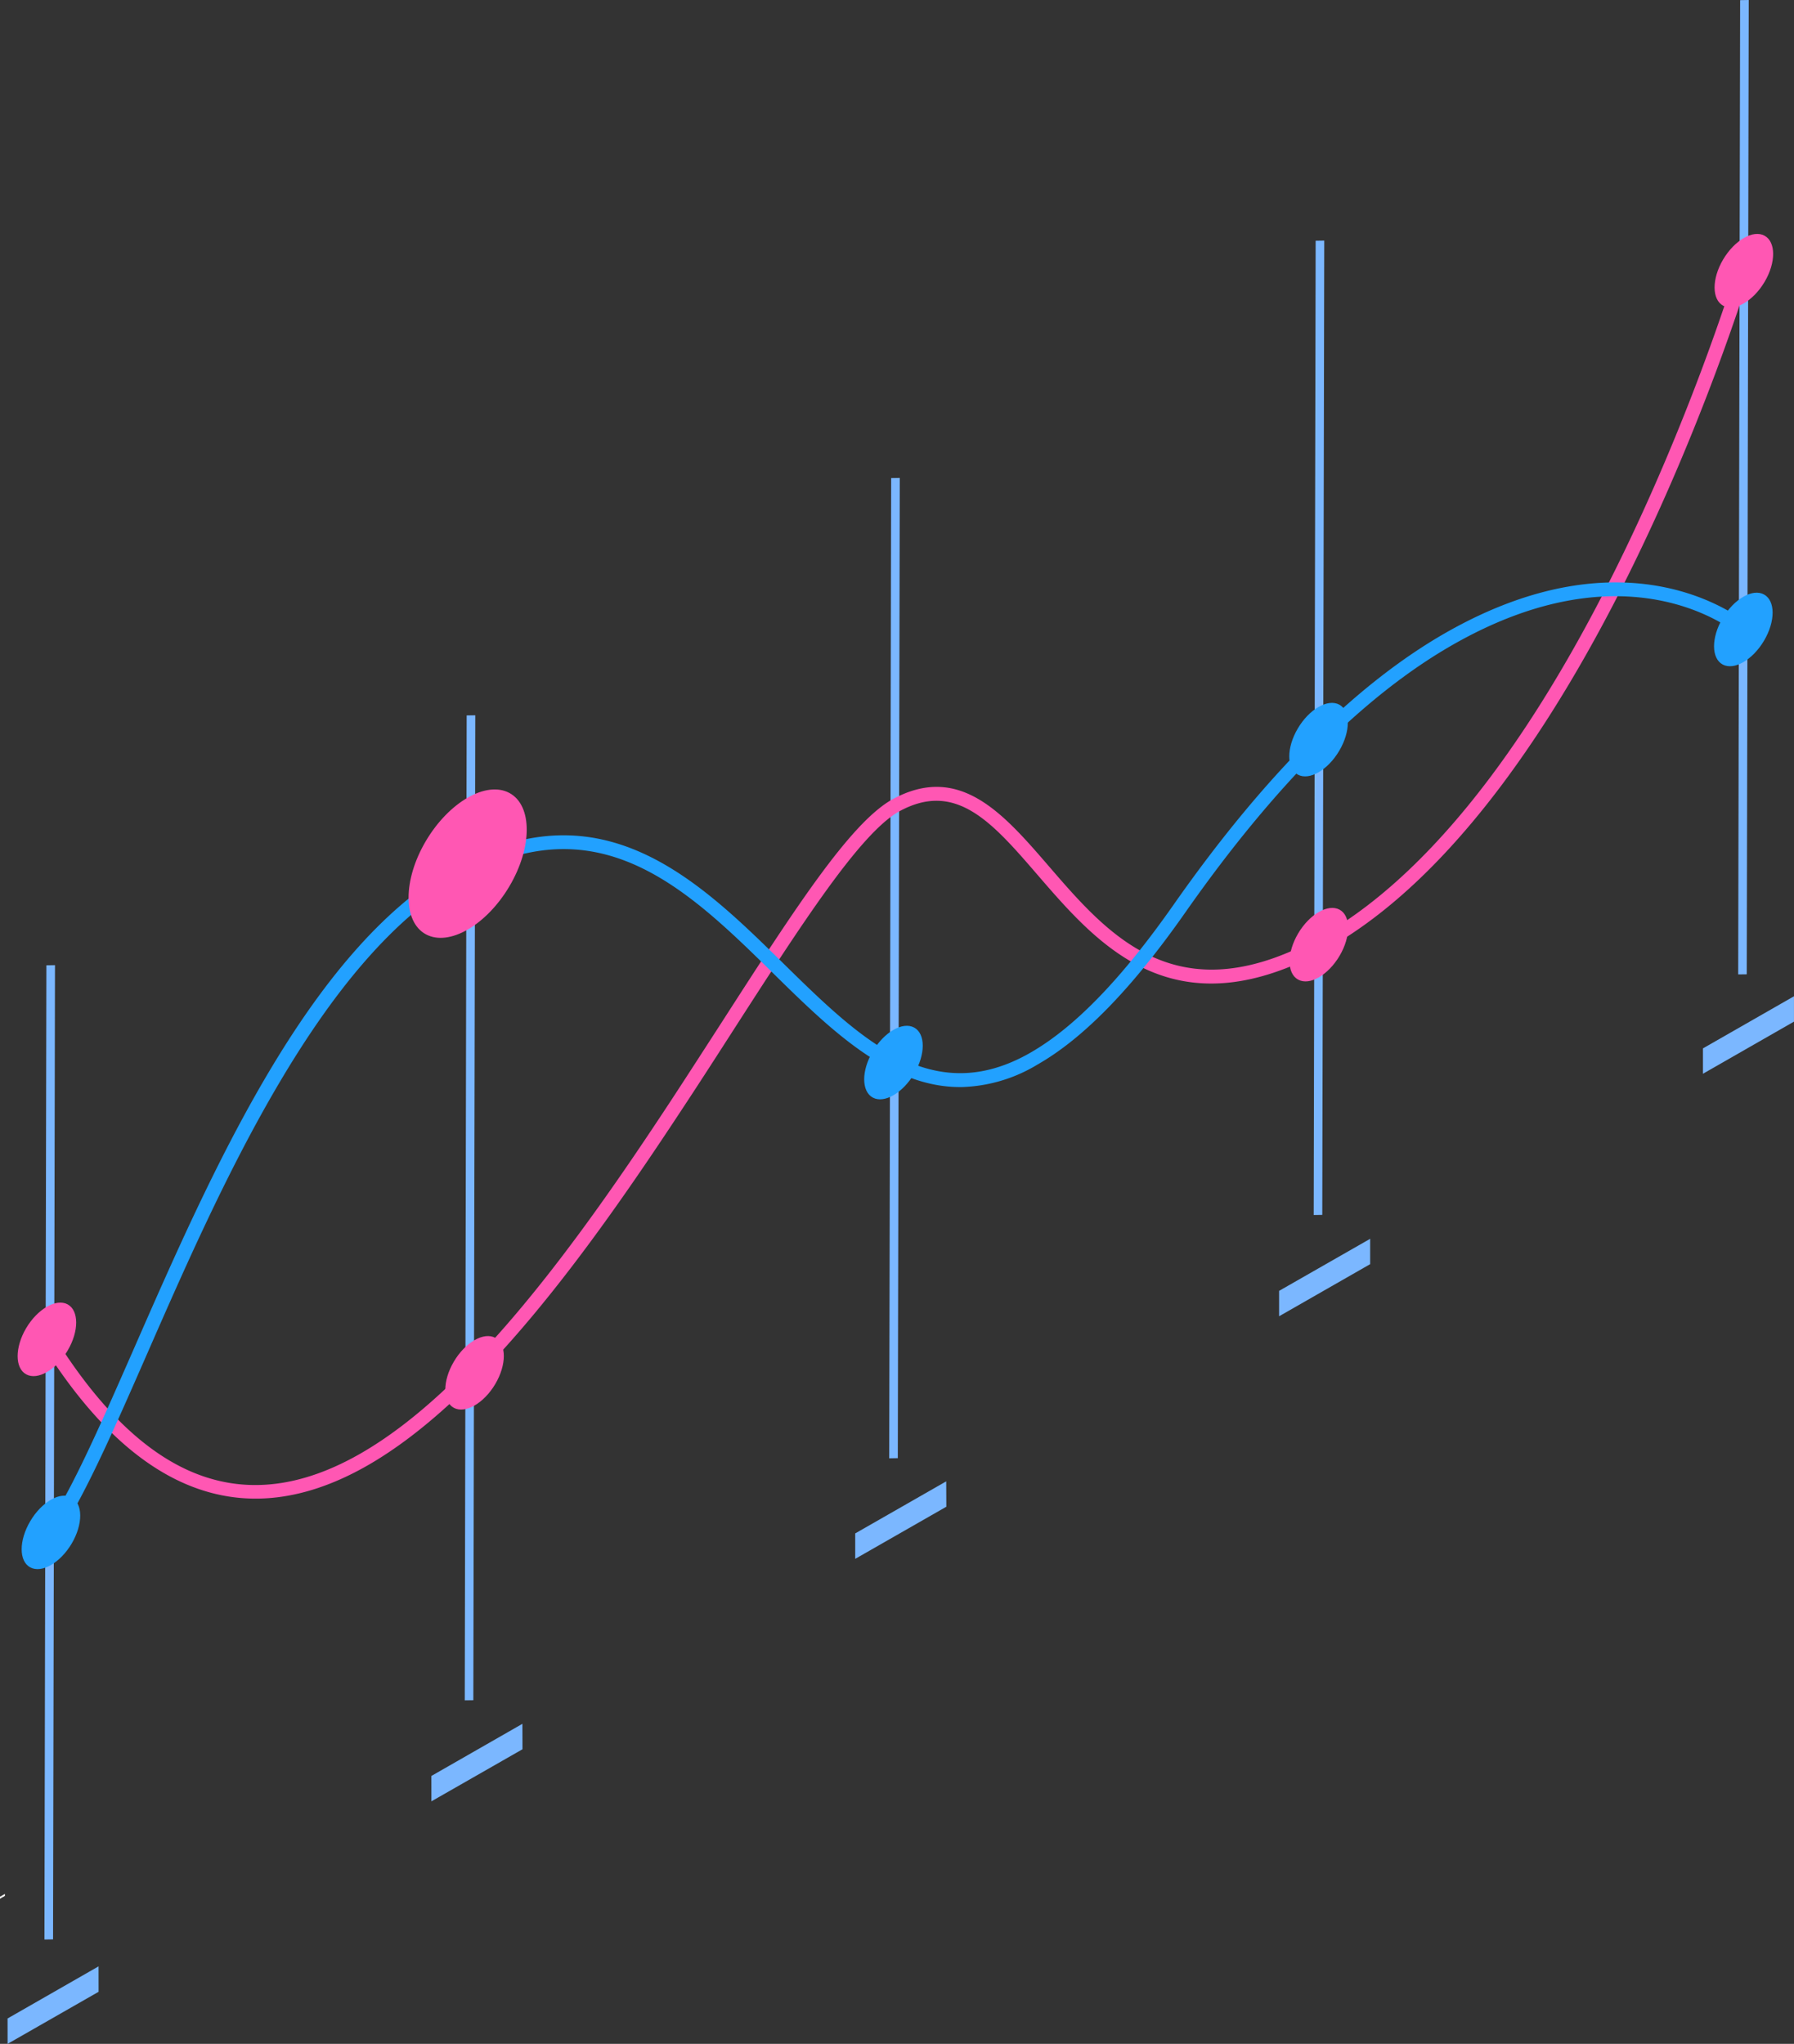 <svg xmlns="http://www.w3.org/2000/svg" width="289.166" height="329.395" viewBox="0 0 289.166 329.395"><rect x="0" y="0" width="289.166" height="329.395" fill="#333333" stroke="none"/><defs><style>.a,.d,.e{mix-blend-mode:screen;isolation:isolate;}.b{fill:#fff;}.c{fill:#7bb7ff;}.d,.f{fill:#ff57b3;}.e{fill:#22a1ff;}</style></defs><g class="a" transform="translate(0)"><path class="b" d="M7821.619,1061.356l0,.323.5-.285v-.323Z" transform="translate(-7821.326 -755.841)"/><path class="b" d="M7820.818,1062.026v.315l.289-.164,0-.323Z" transform="translate(-7820.818 -756.339)"/><g transform="translate(274.491 160.565)"><path class="c" d="M8576.433,671.235l0,4.088,14.671-8.4,0-4.085Z" transform="translate(-8576.433 -662.839)"/></g><g transform="translate(206.171 199.649)"><path class="c" d="M8388.36,778.819v4.094l14.679-8.4,0-4.086Z" transform="translate(-8388.36 -770.427)"/></g><g transform="translate(137.85 238.738)"><path class="c" d="M8200.29,886.423l0,4.1,14.684-8.4-.019-4.091Z" transform="translate(-8200.29 -878.031)"/></g><g transform="translate(69.53 277.818)"><path class="c" d="M8012.219,994.013l.006,4.089,14.681-8.392-.013-4.1Z" transform="translate(-8012.219 -985.611)"/></g><g transform="translate(1.218 316.909)"><path class="c" d="M7824.172,1101.617l.006,4.088,14.667-8.389-.005-4.1Z" transform="translate(-7824.172 -1093.22)"/></g><path class="c" d="M8592.068,377.877l1.381-.017.318-157.023-1.385.022Z" transform="translate(-8311.898 -220.837)"/><path class="c" d="M8403.719,484.618l1.382-.02.318-157.018-1.387.022Z" transform="translate(-8191.969 -288.803)"/><path class="c" d="M8215.367,590.872l1.384-.024.318-157.976-1.388.023Z" transform="translate(-8072.039 -355.846)"/><path class="c" d="M8027.034,696.932l1.383-.02.316-158.736-1.389.022Z" transform="translate(-7952.123 -422.897)"/><path class="c" d="M7840.536,806.06l1.387-.022.313-157.011-1.386.022Z" transform="translate(-7833.373 -493.479)"/><g transform="translate(6.525 41.565)"><path class="d" d="M7873.881,535.213q8.5-.133,17.587-5.328c18.324-10.485,35.882-34.855,50.652-57.319,2.951-4.466,5.78-8.869,8.518-13.13,10.825-16.807,20.179-31.325,26.468-34.929,9.2-5.1,15.052,1.687,22.458,10.27,9.847,11.4,22.1,25.6,46.99,11.606,40.642-23.25,65.415-100.93,68.106-109.707a1.1,1.1,0,0,0-.771-1.377,1.184,1.184,0,0,0-1.439.775c-2.663,8.7-27.181,85.6-67.038,108.4-23.189,13.035-34.282.2-44.063-11.138-7.447-8.628-14.489-16.772-25.377-10.749-6.806,3.9-15.84,17.929-27.282,35.7-2.744,4.25-5.577,8.651-8.505,13.115-14.62,22.229-31.983,46.342-49.87,56.575-18.648,10.669-34.8,4.468-49.389-18.973a1.164,1.164,0,0,0-1.578-.357,1.089,1.089,0,0,0-.4,1.528C7849.441,527.034,7861.139,535.4,7873.881,535.213Z" transform="translate(-7838.779 -335.257)"/></g><path class="e" d="M7839.928,634.414a1.192,1.192,0,0,0,.943-.483c4.5-6.229,9.4-17.407,15.075-30.351,11.736-26.8,27.812-63.493,50.582-76.518.693-.4,1.4-.772,2.082-1.118,21-10.508,34.855,3.1,48.256,16.267,9.31,9.146,18.86,18.512,30.445,18.34a24.9,24.9,0,0,0,12.15-3.617c7.478-4.266,15.291-12.31,23.877-24.571,14.317-20.433,28.794-34.92,43.024-43.061,27.811-15.915,44.6-2.98,46.417-1.452a1.177,1.177,0,0,0,1.623-.125,1.073,1.073,0,0,0-.1-1.569c-1.943-1.635-19.883-15.483-49.1,1.226-14.523,8.319-29.253,23.038-43.766,43.754-8.393,11.973-15.958,19.789-23.129,23.894-15.875,9.085-27.484-2.322-39.778-14.391-13.335-13.1-28.439-27.936-50.958-16.673-.718.368-1.465.766-2.2,1.188-23.439,13.408-39.023,48.99-51.552,77.59-5.628,12.826-10.474,23.9-14.839,29.924a1.089,1.089,0,0,0,.278,1.555A1.191,1.191,0,0,0,7839.928,634.414Z" transform="translate(-7832.249 -385.357)"/><path class="e" d="M7831.816,888.49c-1.845,3.119-1.845,6.455,0,7.446s4.83-.718,6.675-3.833,1.833-6.452-.014-7.443S7833.65,885.384,7831.816,888.49Z" transform="translate(-7826.94 -643.332)"/><path class="f" d="M8004.883,579.391c-3.72,6.294-3.7,13.025.008,15.03,3.725,2.009,9.753-1.46,13.47-7.751s3.711-13.013,0-15.025C8014.631,569.636,8008.6,573.1,8004.883,579.391Z" transform="translate(-7936.245 -443.844)"/><path class="e" d="M8582.73,487.921c-1.838,3.116-1.826,6.45.016,7.444s4.825-.725,6.671-3.843,1.838-6.446-.013-7.446S8584.576,484.806,8582.73,487.921Z" transform="translate(-8305.079 -388.272)"/><path class="d" d="M8582.967,328.743c-1.84,3.113-1.831,6.448.01,7.446s4.829-.73,6.674-3.84,1.837-6.451-.013-7.447S8584.812,325.632,8582.967,328.743Z" transform="translate(-8305.226 -286.92)"/><path class="e" d="M8394.253,536.779c-1.844,3.119-1.844,6.452,0,7.45s4.833-.724,6.675-3.846,1.841-6.445,0-7.436S8396.091,533.669,8394.253,536.779Z" transform="translate(-8185.061 -419.387)"/><path class="e" d="M8205.646,680.048c-1.846,3.108-1.84,6.444,0,7.446s4.83-.729,6.673-3.841,1.843-6.45-.006-7.444S8207.478,676.928,8205.646,680.048Z" transform="translate(-8064.969 -510.607)"/><path class="d" d="M8394.387,627.742c-1.84,3.114-1.84,6.448.012,7.445s4.827-.727,6.665-3.834,1.841-6.454,0-7.446S8396.233,624.624,8394.387,627.742Z" transform="translate(-8185.148 -477.303)"/><path class="d" d="M7830.011,802.854c-1.835,3.121-1.835,6.448.015,7.45s4.831-.731,6.673-3.843,1.83-6.443,0-7.44S7831.86,799.74,7830.011,802.854Z" transform="translate(-7825.796 -588.805)"/><path class="d" d="M8019.773,817.7c-1.838,3.123-1.833,6.451.006,7.443s4.833-.723,6.673-3.834,1.842-6.446,0-7.446S8021.617,814.575,8019.773,817.7Z" transform="translate(-7946.622 -598.252)"/></g></svg>